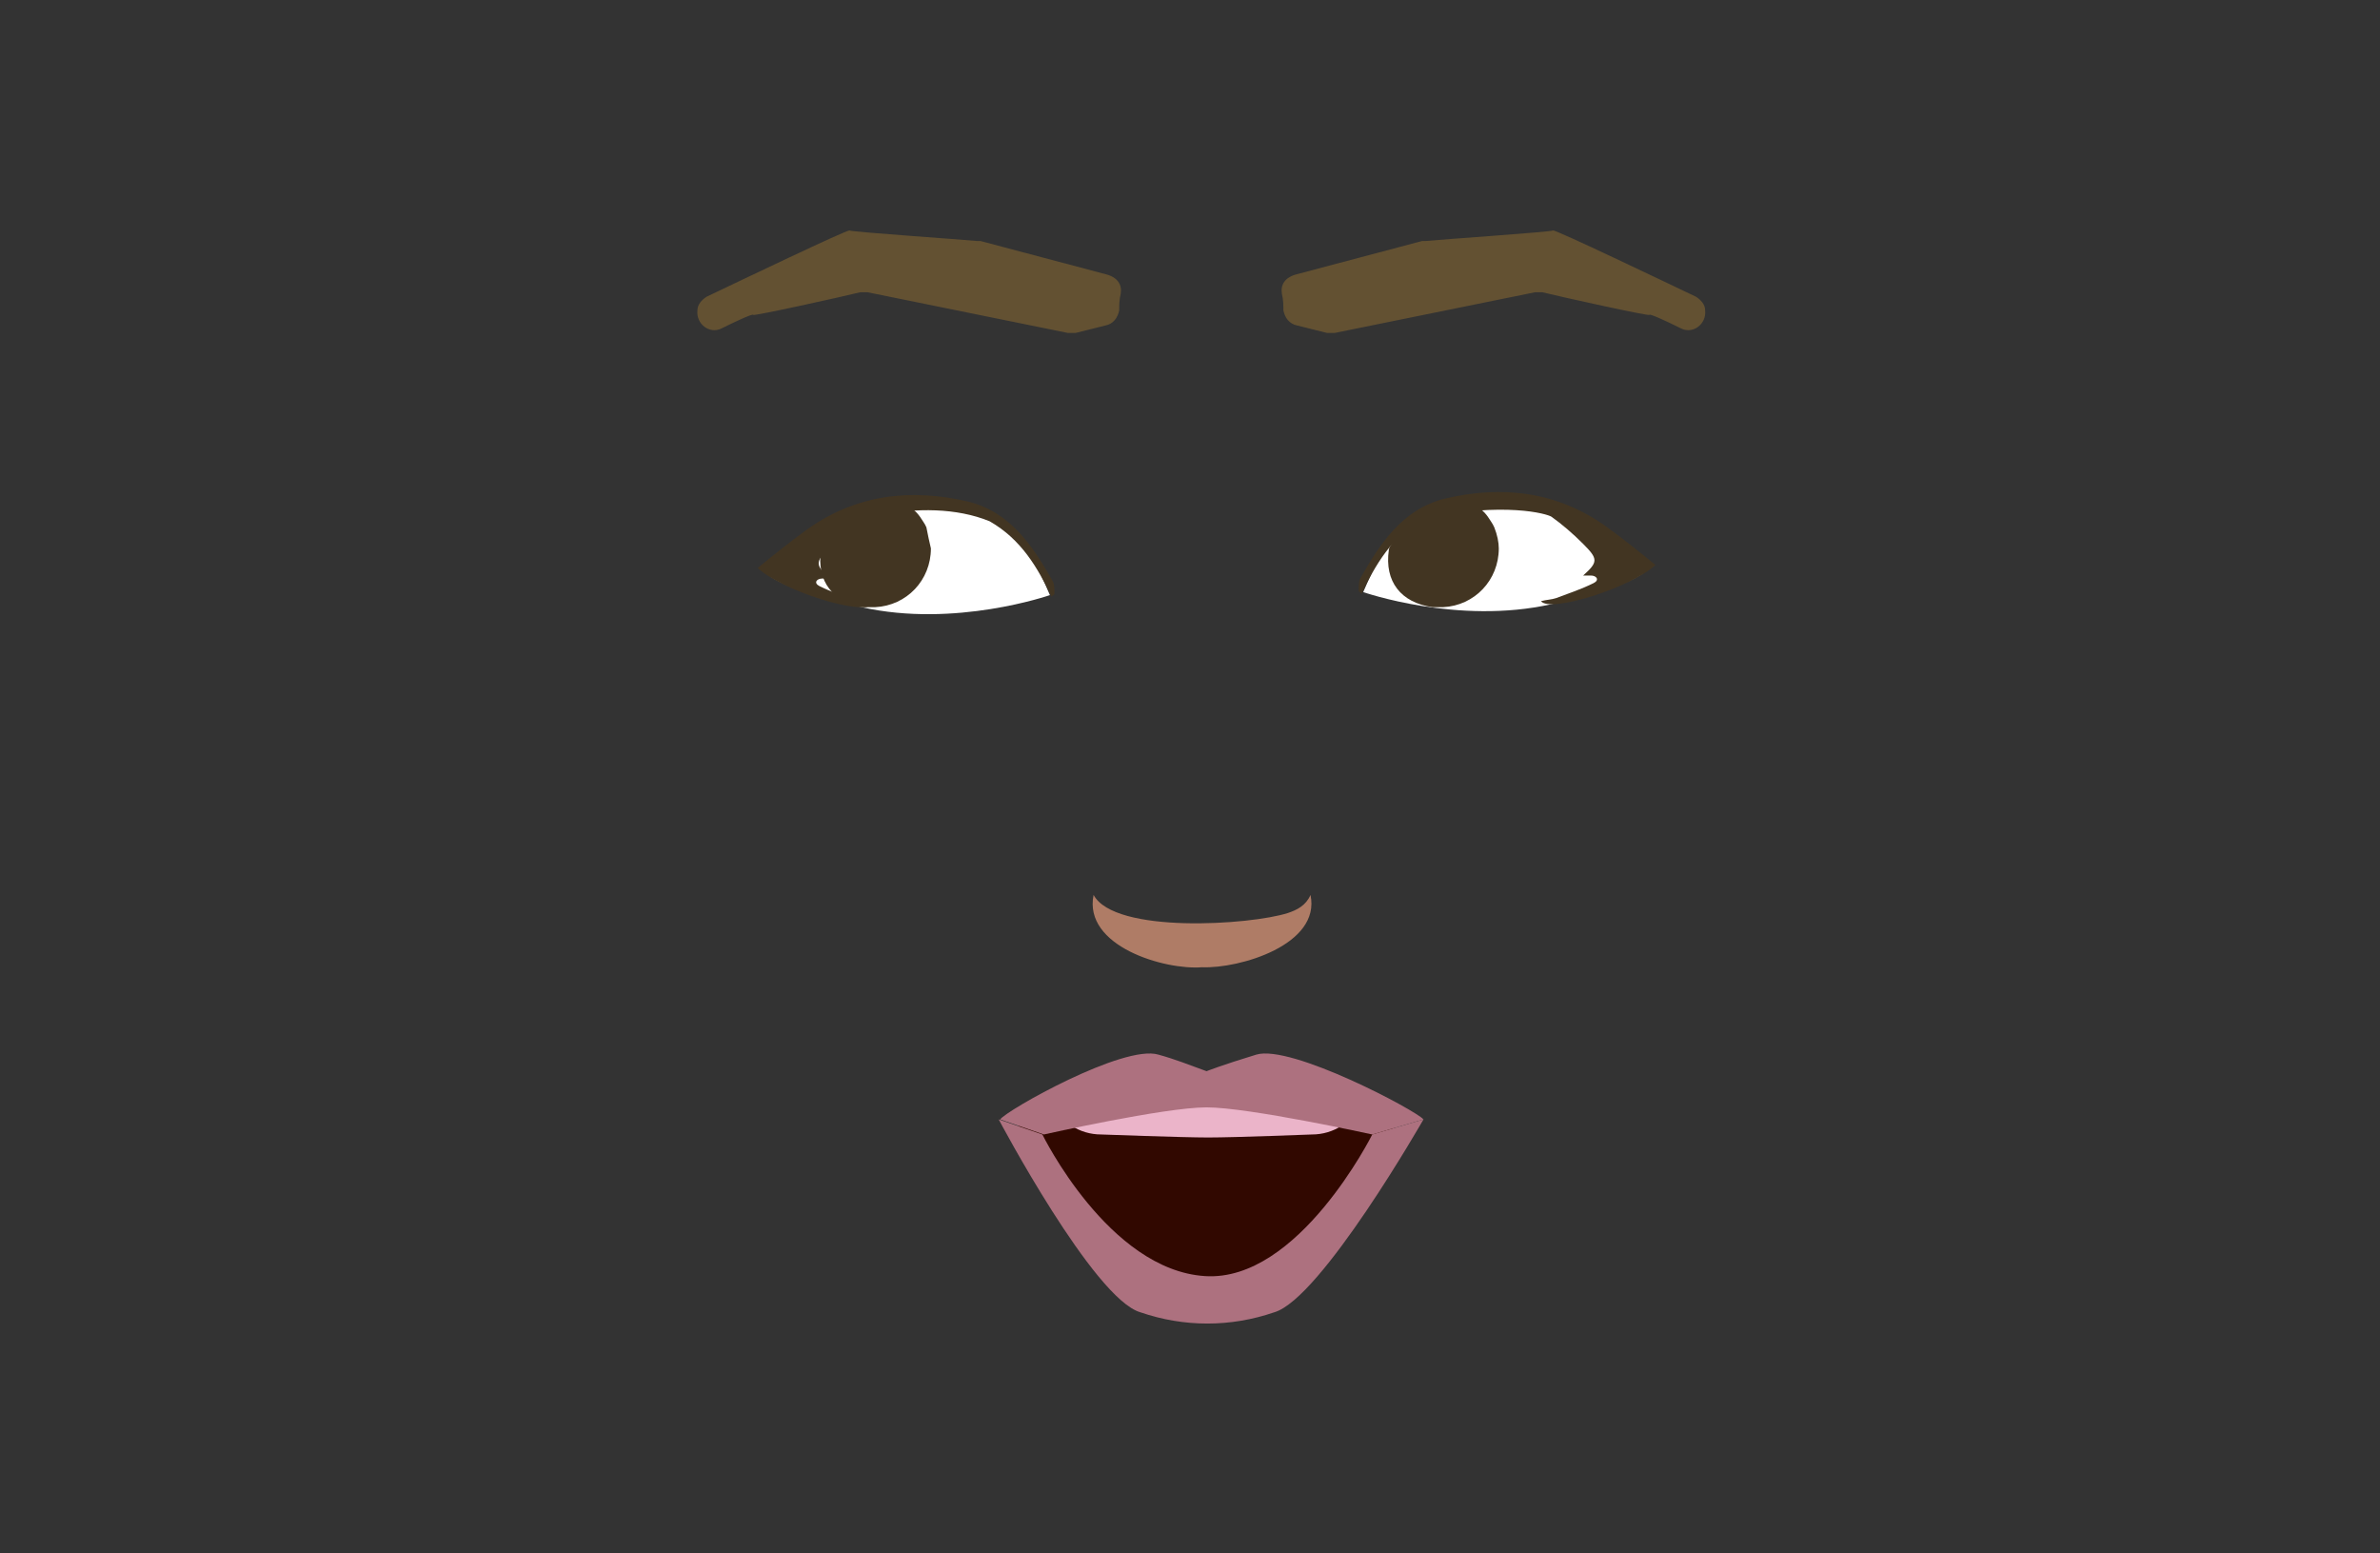<?xml version="1.0" encoding="utf-8"?>
<!-- Generator: Adobe Illustrator 26.0.3, SVG Export Plug-In . SVG Version: 6.00 Build 0)  -->
<svg version="1.1" id="Calque_1" xmlns="http://www.w3.org/2000/svg" xmlns:xlink="http://www.w3.org/1999/xlink" x="0px" y="0px"
	 viewBox="0 0 158 103.1" style="enable-background:new 0 0 158 103.1;" xml:space="preserve">
<rect x="0" y="0" width="158" height="103.1" fill="#333333" stroke="none"/>
<style type="text/css">
	.st0{fill:#FFFFFF;}
	.st1{fill:#423522;}
	.st2{fill:#AF7C66;}
	.st3{fill:#635132;}
	.st4{fill:#310800;}
	.st5{fill:#AD717F;}
	.st6{fill:#EBB4C9;}
</style>
<g>
	<g>
		<path class="st0" d="M90.5,39.3c0,0,6.3,2.2,12.5,0.8s6.4-2.4,6.4-2.4l-5-3.6l-3.4-0.8l-6,0.5l-1.5,1.1l-2,2.1L90.5,39.3z"/>
		<path class="st1" d="M94.5,34.4c-2.1,1.2-3.2,3.1-4.1,5c-0.1-0.1-0.2-0.1-0.2-0.2c0-0.3,0-0.6,0.1-0.8c1.3-2.3,2.8-4.6,5.6-5.3
			c3.8-0.9,7.5-0.5,10.8,1.9c1.1,0.8,2.1,1.6,3.2,2.5c-1.6,1.5-7,3.2-7.6,2.4c0.4-0.1,0.7-0.1,1-0.2c0.8-0.3,1.7-0.6,2.5-1
			c0.4-0.2,0.2-0.5-0.2-0.5c-0.1,0-0.2,0-0.5,0c1-0.9,1-1.1,0-2.1c-0.7-0.7-1.4-1.3-2.1-1.8C102.7,34.1,99.9,33.3,94.5,34.4z"/>
	</g>
	<g>
		<path class="st0" d="M69.7,39.5c0,0-6.3,2.2-12.5,0.8s-6.4-2.4-6.4-2.4l5-3.6l3.4-0.8l6,0.5l1.5,1.1l2,2.1L69.7,39.5z"/>
		<path class="st1" d="M65.7,34.6c2.1,1.2,3.2,3.1,4.1,5c0.1-0.1,0.2-0.1,0.2-0.2c0-0.3,0-0.6-0.1-0.8c-1.3-2.3-2.8-4.6-5.6-5.3
			c-3.8-0.9-7.5-0.5-10.8,1.9c-1.1,0.8-2.1,1.6-3.2,2.5c1.6,1.5,7,3.2,7.6,2.4c-0.4-0.1-0.7-0.1-1-0.2c-0.8-0.3-1.7-0.6-2.5-1
			c-0.4-0.2-0.2-0.5,0.2-0.5c0.1,0,0.2,0,0.5,0c-1-0.9-1-1.1,0-2.1c0.7-0.7,1.4-1.3,2.1-1.8c0.3-0.2,0.7-0.2,1.1-0.3
			C60.8,33.7,63.5,33.7,65.7,34.6z"/>
	</g>
	<g>
		<path class="st2" d="M72.6,59.4c1.4,2.6,10.4,2,12.9,1.2c0.6-0.2,1.2-0.5,1.5-1.2c0.7,3.3-4.7,4.9-7.2,4.8
			C77.3,64.4,71.9,62.8,72.6,59.4L72.6,59.4z"/>
	</g>
</g>
<path class="st1" d="M99.2,35l-0.1-0.2c-0.2-0.3-0.4-0.7-0.8-1c-1.3,0-2.5,0.3-3.8,0.3c-0.3,0.2-0.9,0.7-1.1,0.8
	c-0.2,0.3-0.8,0.4-0.8,0.8c-0.1,0.3-0.4,0.6-0.4,0.8l0,0c-0.3,2.1,0.8,3.5,2.9,3.8c0.2,0,0.3,0,0.5,0h0.2c2.1-0.1,3.7-1.8,3.7-3.9
	C99.5,36,99.4,35.5,99.2,35z"/>
<path class="st1" d="M61.5,35l-0.1-0.2c-0.2-0.3-0.4-0.7-0.8-1c-1.3,0-2.5,0.3-3.8,0.3c-0.3,0.2-0.9,0.7-1.1,0.8
	c-0.2,0.3-0.8,0.4-0.8,0.8c-0.1,0.3-0.4,0.6-0.4,0.8l0,0c-0.3,2.1,0.8,3.5,2.9,3.8c0.2,0,0.3,0,0.5,0h0.2c2.1-0.1,3.7-1.8,3.7-3.9
	C61.7,36,61.6,35.5,61.5,35z"/>
<path class="st3" d="M85.1,19.5c0.1,0.4,0.1,0.8,0.1,1.1c0.1,0.5,0.4,0.9,0.9,1l2,0.5c0.2,0,0.3,0,0.5,0l13.3-2.7c0.2,0,0.3,0,0.5,0
	c1.2,0.3,7.1,1.6,7.1,1.5s1.1,0.4,2.1,0.9c0.8,0.4,1.7-0.3,1.6-1.2l0,0c0-0.4-0.3-0.7-0.6-0.9c-2.1-1-9.4-4.5-9.5-4.4
	c-0.2,0.1-7.5,0.6-8.5,0.7c-0.1,0-0.1,0-0.2,0l-8.3,2.2C85.3,18.4,85,18.9,85.1,19.5z"/>
<path class="st3" d="M74.4,19.5c-0.1,0.4-0.1,0.8-0.1,1.1c-0.1,0.5-0.4,0.9-0.9,1l-2,0.5c-0.2,0-0.3,0-0.5,0l-13.3-2.7
	c-0.2,0-0.3,0-0.5,0C55.9,19.7,50,21,50,20.9s-1.1,0.4-2.1,0.9c-0.8,0.4-1.7-0.3-1.6-1.2l0,0c0-0.4,0.3-0.7,0.6-0.9
	c2.1-1,9.4-4.5,9.5-4.4c0.2,0.1,7.5,0.6,8.5,0.7c0.1,0,0.1,0,0.2,0l8.3,2.2C74.2,18.4,74.5,18.9,74.4,19.5z"/>
<g>
	<path class="st4" d="M67.6,74.7c0,0,10.7-2.1,10.8-2.2c0.2-0.1,3.9,0,3.9,0l10.3,2.3l-7.7,10.7l-9.5,0.2L67.6,74.7z"/>
	<path class="st5" d="M91.1,75.3l3.4-1c0,0-6.8,11.9-9.9,12.8c-2.9,1-6,1-8.9,0c-3.1-0.9-9.4-12.8-9.4-12.8l2.9,1
		c0,0,4.4,9,10.8,9.4C86.2,85.1,91.1,75.3,91.1,75.3z"/>
	<path class="st6" d="M70.1,73.2l1,1.5c0.6,0.4,1.3,0.6,2,0.6c0,0,5.4,0.2,7.1,0.2c1.8,0,6.9-0.2,6.9-0.2c0.7,0,1.4-0.2,2-0.6
		l0.4-1.2L70.1,73.2z"/>
	<path class="st5" d="M94.5,74.3l-3.4,1c0,0-8.2-1.8-11-1.8s-10.8,1.8-10.8,1.8l-2.9-1c0.4-0.6,8.2-5,10.5-4.3
		c1.1,0.3,2.1,0.7,3.2,1.1c0,0,1-0.4,3.3-1.1C85.7,69.3,94,73.7,94.5,74.3z"/>
</g>
</svg>
